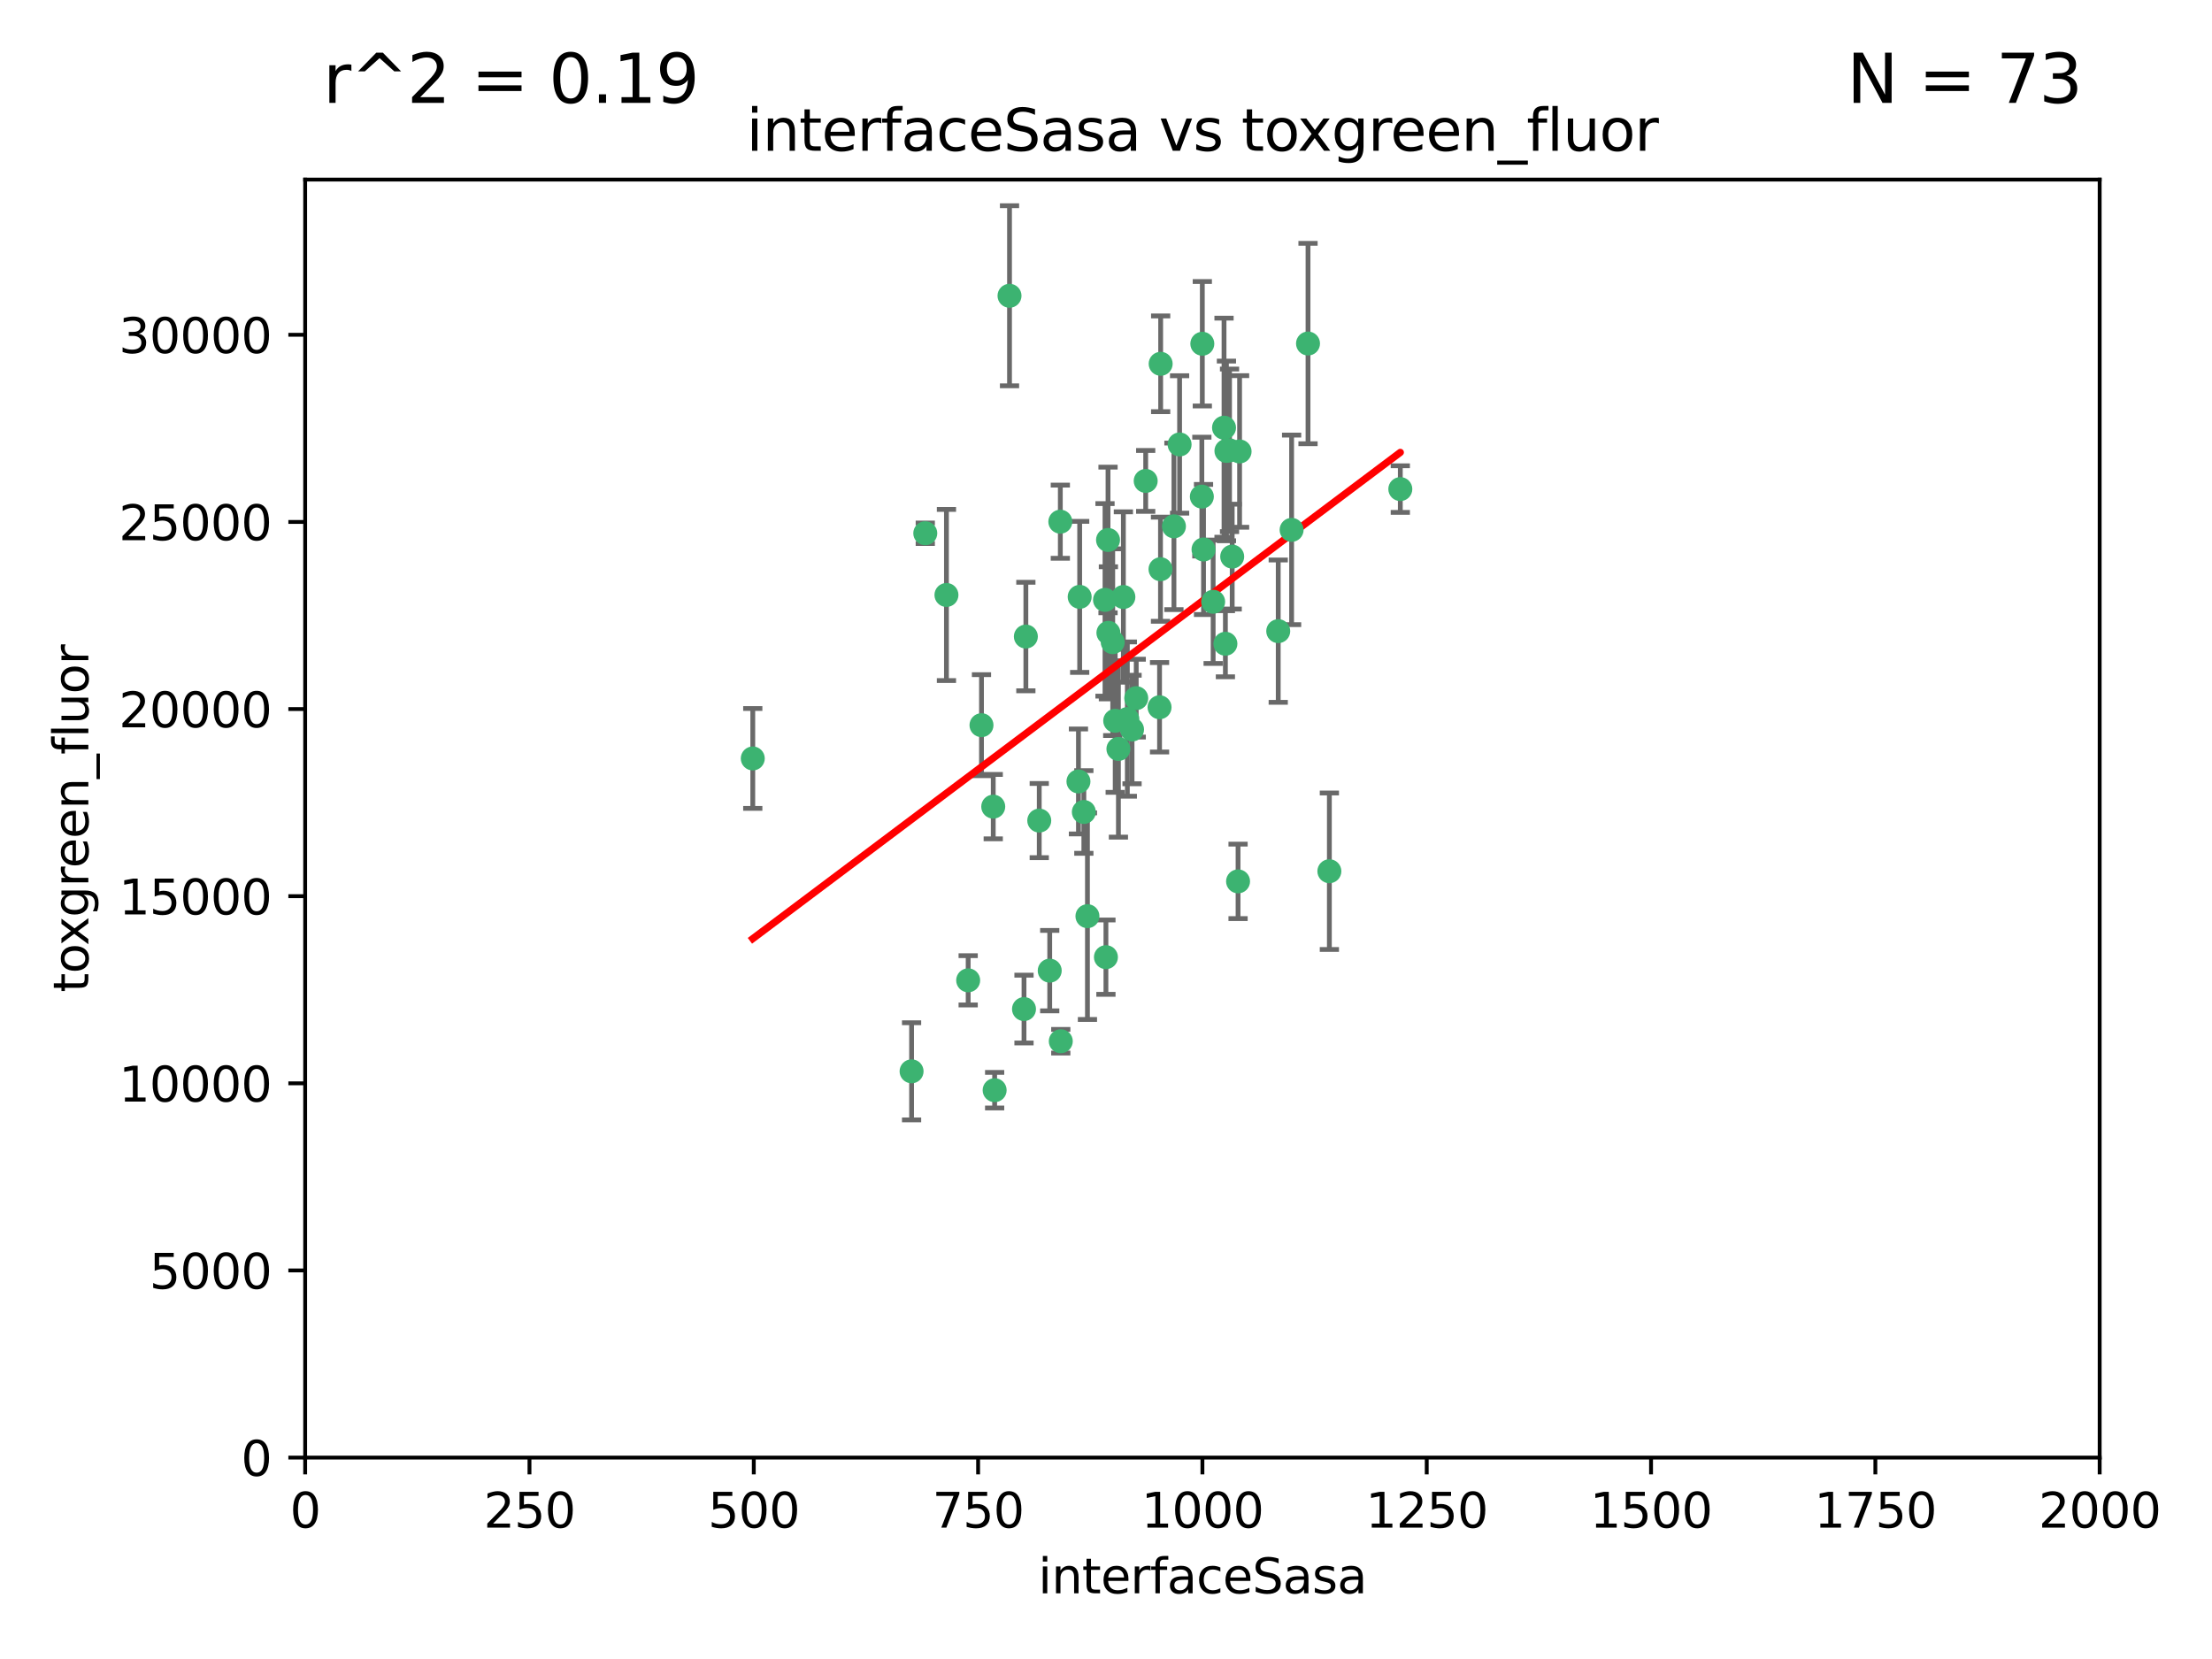 <?xml version="1.0" encoding="utf-8" standalone="no"?>
<!DOCTYPE svg PUBLIC "-//W3C//DTD SVG 1.1//EN"
  "http://www.w3.org/Graphics/SVG/1.1/DTD/svg11.dtd">
<svg xmlns:xlink="http://www.w3.org/1999/xlink" width="460.8pt" height="345.6pt" viewBox="0 0 460.8 345.6" xmlns="http://www.w3.org/2000/svg" version="1.1">
 <defs>
  <style type="text/css">*{stroke-linejoin: round; stroke-linecap: butt}</style>
 </defs>
 <g id="figure_1">
  <g id="patch_1">
   <path d="M 0 345.6 
L 460.8 345.6 
L 460.8 0 
L 0 0 
z
" style="fill: #ffffff"/>
  </g>
  <g id="axes_1">
   <g id="patch_2">
    <path d="M 63.571 303.64 
L 437.4 303.64 
L 437.4 37.411 
L 63.571 37.411 
z
" style="fill: #ffffff"/>
   </g>
   <g id="PathCollection_1">
    <defs>
     <path id="me89dee8043" d="M 0 1.118 
C 0.297 1.118 0.581 1 0.791 0.791 
C 1 0.581 1.118 0.297 1.118 0 
C 1.118 -0.297 1 -0.581 0.791 -0.791 
C 0.581 -1 0.297 -1.118 0 -1.118 
C -0.297 -1.118 -0.581 -1 -0.791 -0.791 
C -1 -0.581 -1.118 -0.297 -1.118 0 
C -1.118 0.297 -1 0.581 -0.791 0.791 
C -0.581 1 -0.297 1.118 0 1.118 
z
" style="stroke: #3cb371"/>
    </defs>
    <g clip-path="url(#pd0f23d8980)">
     <use xlink:href="#me89dee8043" x="272.484" y="71.562" style="fill: #3cb371; stroke: #3cb371"/>
     <use xlink:href="#me89dee8043" x="266.28" y="131.48" style="fill: #3cb371; stroke: #3cb371"/>
     <use xlink:href="#me89dee8043" x="250.716" y="114.467" style="fill: #3cb371; stroke: #3cb371"/>
     <use xlink:href="#me89dee8043" x="269.065" y="110.38" style="fill: #3cb371; stroke: #3cb371"/>
     <use xlink:href="#me89dee8043" x="254.987" y="89.097" style="fill: #3cb371; stroke: #3cb371"/>
     <use xlink:href="#me89dee8043" x="220.886" y="108.676" style="fill: #3cb371; stroke: #3cb371"/>
     <use xlink:href="#me89dee8043" x="241.787" y="75.786" style="fill: #3cb371; stroke: #3cb371"/>
     <use xlink:href="#me89dee8043" x="252.721" y="125.356" style="fill: #3cb371; stroke: #3cb371"/>
     <use xlink:href="#me89dee8043" x="258.229" y="94.046" style="fill: #3cb371; stroke: #3cb371"/>
     <use xlink:href="#me89dee8043" x="232.987" y="156.019" style="fill: #3cb371; stroke: #3cb371"/>
     <use xlink:href="#me89dee8043" x="241.557" y="147.335" style="fill: #3cb371; stroke: #3cb371"/>
     <use xlink:href="#me89dee8043" x="230.194" y="124.965" style="fill: #3cb371; stroke: #3cb371"/>
     <use xlink:href="#me89dee8043" x="255.489" y="93.933" style="fill: #3cb371; stroke: #3cb371"/>
     <use xlink:href="#me89dee8043" x="256.689" y="115.953" style="fill: #3cb371; stroke: #3cb371"/>
     <use xlink:href="#me89dee8043" x="244.553" y="109.646" style="fill: #3cb371; stroke: #3cb371"/>
     <use xlink:href="#me89dee8043" x="250.368" y="103.453" style="fill: #3cb371; stroke: #3cb371"/>
     <use xlink:href="#me89dee8043" x="232.318" y="150.153" style="fill: #3cb371; stroke: #3cb371"/>
     <use xlink:href="#me89dee8043" x="256.134" y="93.812" style="fill: #3cb371; stroke: #3cb371"/>
     <use xlink:href="#me89dee8043" x="234.02" y="124.367" style="fill: #3cb371; stroke: #3cb371"/>
     <use xlink:href="#me89dee8043" x="216.495" y="170.94" style="fill: #3cb371; stroke: #3cb371"/>
     <use xlink:href="#me89dee8043" x="238.669" y="100.184" style="fill: #3cb371; stroke: #3cb371"/>
     <use xlink:href="#me89dee8043" x="241.753" y="118.577" style="fill: #3cb371; stroke: #3cb371"/>
     <use xlink:href="#me89dee8043" x="245.731" y="92.588" style="fill: #3cb371; stroke: #3cb371"/>
     <use xlink:href="#me89dee8043" x="291.711" y="101.886" style="fill: #3cb371; stroke: #3cb371"/>
     <use xlink:href="#me89dee8043" x="224.916" y="124.337" style="fill: #3cb371; stroke: #3cb371"/>
     <use xlink:href="#me89dee8043" x="250.465" y="71.61" style="fill: #3cb371; stroke: #3cb371"/>
     <use xlink:href="#me89dee8043" x="204.462" y="151.067" style="fill: #3cb371; stroke: #3cb371"/>
     <use xlink:href="#me89dee8043" x="218.677" y="202.203" style="fill: #3cb371; stroke: #3cb371"/>
     <use xlink:href="#me89dee8043" x="201.688" y="204.22" style="fill: #3cb371; stroke: #3cb371"/>
     <use xlink:href="#me89dee8043" x="231.802" y="133.776" style="fill: #3cb371; stroke: #3cb371"/>
     <use xlink:href="#me89dee8043" x="192.753" y="111.087" style="fill: #3cb371; stroke: #3cb371"/>
     <use xlink:href="#me89dee8043" x="230.822" y="112.487" style="fill: #3cb371; stroke: #3cb371"/>
     <use xlink:href="#me89dee8043" x="210.301" y="61.614" style="fill: #3cb371; stroke: #3cb371"/>
     <use xlink:href="#me89dee8043" x="224.662" y="162.792" style="fill: #3cb371; stroke: #3cb371"/>
     <use xlink:href="#me89dee8043" x="236.699" y="145.439" style="fill: #3cb371; stroke: #3cb371"/>
     <use xlink:href="#me89dee8043" x="255.273" y="134.104" style="fill: #3cb371; stroke: #3cb371"/>
     <use xlink:href="#me89dee8043" x="230.901" y="131.829" style="fill: #3cb371; stroke: #3cb371"/>
     <use xlink:href="#me89dee8043" x="213.706" y="132.603" style="fill: #3cb371; stroke: #3cb371"/>
     <use xlink:href="#me89dee8043" x="206.91" y="168.036" style="fill: #3cb371; stroke: #3cb371"/>
     <use xlink:href="#me89dee8043" x="226.534" y="190.856" style="fill: #3cb371; stroke: #3cb371"/>
     <use xlink:href="#me89dee8043" x="220.981" y="216.908" style="fill: #3cb371; stroke: #3cb371"/>
     <use xlink:href="#me89dee8043" x="213.318" y="210.208" style="fill: #3cb371; stroke: #3cb371"/>
     <use xlink:href="#me89dee8043" x="235.826" y="151.97" style="fill: #3cb371; stroke: #3cb371"/>
     <use xlink:href="#me89dee8043" x="230.385" y="199.394" style="fill: #3cb371; stroke: #3cb371"/>
     <use xlink:href="#me89dee8043" x="276.932" y="181.494" style="fill: #3cb371; stroke: #3cb371"/>
     <use xlink:href="#me89dee8043" x="257.91" y="183.606" style="fill: #3cb371; stroke: #3cb371"/>
     <use xlink:href="#me89dee8043" x="189.899" y="223.176" style="fill: #3cb371; stroke: #3cb371"/>
     <use xlink:href="#me89dee8043" x="234.846" y="149.795" style="fill: #3cb371; stroke: #3cb371"/>
     <use xlink:href="#me89dee8043" x="197.163" y="123.943" style="fill: #3cb371; stroke: #3cb371"/>
     <use xlink:href="#me89dee8043" x="225.785" y="169.147" style="fill: #3cb371; stroke: #3cb371"/>
     <use xlink:href="#me89dee8043" x="207.202" y="227.107" style="fill: #3cb371; stroke: #3cb371"/>
     <use xlink:href="#me89dee8043" x="156.817" y="157.999" style="fill: #3cb371; stroke: #3cb371"/>
    </g>
   </g>
   <g id="matplotlib.axis_1">
    <g id="xtick_1">
     <g id="line2d_1">
      <defs>
       <path id="m5de0d71f1d" d="M 0 0 
L 0 3.5 
" style="stroke: #000000; stroke-width: 0.8"/>
      </defs>
      <g>
       <use xlink:href="#m5de0d71f1d" x="63.571" y="303.64" style="stroke: #000000; stroke-width: 0.8"/>
      </g>
     </g>
     <g id="text_1">
      <!-- 0 -->
      <g transform="translate(60.39 318.238)scale(0.1 -0.1)">
       <defs>
        <path id="DejaVuSans-30" d="M 2034 4250 
Q 1547 4250 1301 3770 
Q 1056 3291 1056 2328 
Q 1056 1369 1301 889 
Q 1547 409 2034 409 
Q 2525 409 2770 889 
Q 3016 1369 3016 2328 
Q 3016 3291 2770 3770 
Q 2525 4250 2034 4250 
z
M 2034 4750 
Q 2819 4750 3233 4129 
Q 3647 3509 3647 2328 
Q 3647 1150 3233 529 
Q 2819 -91 2034 -91 
Q 1250 -91 836 529 
Q 422 1150 422 2328 
Q 422 3509 836 4129 
Q 1250 4750 2034 4750 
z
" transform="scale(0.016)"/>
       </defs>
       <use xlink:href="#DejaVuSans-30"/>
      </g>
     </g>
    </g>
    <g id="xtick_2">
     <g id="line2d_2">
      <g>
       <use xlink:href="#m5de0d71f1d" x="110.3" y="303.64" style="stroke: #000000; stroke-width: 0.8"/>
      </g>
     </g>
     <g id="text_2">
      <!-- 250 -->
      <g transform="translate(100.756 318.238)scale(0.1 -0.1)">
       <defs>
        <path id="DejaVuSans-32" d="M 1228 531 
L 3431 531 
L 3431 0 
L 469 0 
L 469 531 
Q 828 903 1448 1529 
Q 2069 2156 2228 2338 
Q 2531 2678 2651 2914 
Q 2772 3150 2772 3378 
Q 2772 3750 2511 3984 
Q 2250 4219 1831 4219 
Q 1534 4219 1204 4116 
Q 875 4013 500 3803 
L 500 4441 
Q 881 4594 1212 4672 
Q 1544 4750 1819 4750 
Q 2544 4750 2975 4387 
Q 3406 4025 3406 3419 
Q 3406 3131 3298 2873 
Q 3191 2616 2906 2266 
Q 2828 2175 2409 1742 
Q 1991 1309 1228 531 
z
" transform="scale(0.016)"/>
        <path id="DejaVuSans-35" d="M 691 4666 
L 3169 4666 
L 3169 4134 
L 1269 4134 
L 1269 2991 
Q 1406 3038 1543 3061 
Q 1681 3084 1819 3084 
Q 2600 3084 3056 2656 
Q 3513 2228 3513 1497 
Q 3513 744 3044 326 
Q 2575 -91 1722 -91 
Q 1428 -91 1123 -41 
Q 819 9 494 109 
L 494 744 
Q 775 591 1075 516 
Q 1375 441 1709 441 
Q 2250 441 2565 725 
Q 2881 1009 2881 1497 
Q 2881 1984 2565 2268 
Q 2250 2553 1709 2553 
Q 1456 2553 1204 2497 
Q 953 2441 691 2322 
L 691 4666 
z
" transform="scale(0.016)"/>
       </defs>
       <use xlink:href="#DejaVuSans-32"/>
       <use xlink:href="#DejaVuSans-35" x="63.623"/>
       <use xlink:href="#DejaVuSans-30" x="127.246"/>
      </g>
     </g>
    </g>
    <g id="xtick_3">
     <g id="line2d_3">
      <g>
       <use xlink:href="#m5de0d71f1d" x="157.028" y="303.64" style="stroke: #000000; stroke-width: 0.8"/>
      </g>
     </g>
     <g id="text_3">
      <!-- 500 -->
      <g transform="translate(147.485 318.238)scale(0.1 -0.1)">
       <use xlink:href="#DejaVuSans-35"/>
       <use xlink:href="#DejaVuSans-30" x="63.623"/>
       <use xlink:href="#DejaVuSans-30" x="127.246"/>
      </g>
     </g>
    </g>
    <g id="xtick_4">
     <g id="line2d_4">
      <g>
       <use xlink:href="#m5de0d71f1d" x="203.757" y="303.64" style="stroke: #000000; stroke-width: 0.8"/>
      </g>
     </g>
     <g id="text_4">
      <!-- 750 -->
      <g transform="translate(194.213 318.238)scale(0.1 -0.1)">
       <defs>
        <path id="DejaVuSans-37" d="M 525 4666 
L 3525 4666 
L 3525 4397 
L 1831 0 
L 1172 0 
L 2766 4134 
L 525 4134 
L 525 4666 
z
" transform="scale(0.016)"/>
       </defs>
       <use xlink:href="#DejaVuSans-37"/>
       <use xlink:href="#DejaVuSans-35" x="63.623"/>
       <use xlink:href="#DejaVuSans-30" x="127.246"/>
      </g>
     </g>
    </g>
    <g id="xtick_5">
     <g id="line2d_5">
      <g>
       <use xlink:href="#m5de0d71f1d" x="250.486" y="303.64" style="stroke: #000000; stroke-width: 0.8"/>
      </g>
     </g>
     <g id="text_5">
      <!-- 1000 -->
      <g transform="translate(237.761 318.238)scale(0.1 -0.1)">
       <defs>
        <path id="DejaVuSans-31" d="M 794 531 
L 1825 531 
L 1825 4091 
L 703 3866 
L 703 4441 
L 1819 4666 
L 2450 4666 
L 2450 531 
L 3481 531 
L 3481 0 
L 794 0 
L 794 531 
z
" transform="scale(0.016)"/>
       </defs>
       <use xlink:href="#DejaVuSans-31"/>
       <use xlink:href="#DejaVuSans-30" x="63.623"/>
       <use xlink:href="#DejaVuSans-30" x="127.246"/>
       <use xlink:href="#DejaVuSans-30" x="190.869"/>
      </g>
     </g>
    </g>
    <g id="xtick_6">
     <g id="line2d_6">
      <g>
       <use xlink:href="#m5de0d71f1d" x="297.214" y="303.64" style="stroke: #000000; stroke-width: 0.8"/>
      </g>
     </g>
     <g id="text_6">
      <!-- 1250 -->
      <g transform="translate(284.489 318.238)scale(0.1 -0.1)">
       <use xlink:href="#DejaVuSans-31"/>
       <use xlink:href="#DejaVuSans-32" x="63.623"/>
       <use xlink:href="#DejaVuSans-35" x="127.246"/>
       <use xlink:href="#DejaVuSans-30" x="190.869"/>
      </g>
     </g>
    </g>
    <g id="xtick_7">
     <g id="line2d_7">
      <g>
       <use xlink:href="#m5de0d71f1d" x="343.943" y="303.64" style="stroke: #000000; stroke-width: 0.8"/>
      </g>
     </g>
     <g id="text_7">
      <!-- 1500 -->
      <g transform="translate(331.218 318.238)scale(0.1 -0.1)">
       <use xlink:href="#DejaVuSans-31"/>
       <use xlink:href="#DejaVuSans-35" x="63.623"/>
       <use xlink:href="#DejaVuSans-30" x="127.246"/>
       <use xlink:href="#DejaVuSans-30" x="190.869"/>
      </g>
     </g>
    </g>
    <g id="xtick_8">
     <g id="line2d_8">
      <g>
       <use xlink:href="#m5de0d71f1d" x="390.671" y="303.64" style="stroke: #000000; stroke-width: 0.8"/>
      </g>
     </g>
     <g id="text_8">
      <!-- 1750 -->
      <g transform="translate(377.946 318.238)scale(0.1 -0.1)">
       <use xlink:href="#DejaVuSans-31"/>
       <use xlink:href="#DejaVuSans-37" x="63.623"/>
       <use xlink:href="#DejaVuSans-35" x="127.246"/>
       <use xlink:href="#DejaVuSans-30" x="190.869"/>
      </g>
     </g>
    </g>
    <g id="xtick_9">
     <g id="line2d_9">
      <g>
       <use xlink:href="#m5de0d71f1d" x="437.4" y="303.64" style="stroke: #000000; stroke-width: 0.8"/>
      </g>
     </g>
     <g id="text_9">
      <!-- 2000 -->
      <g transform="translate(424.675 318.238)scale(0.1 -0.1)">
       <use xlink:href="#DejaVuSans-32"/>
       <use xlink:href="#DejaVuSans-30" x="63.623"/>
       <use xlink:href="#DejaVuSans-30" x="127.246"/>
       <use xlink:href="#DejaVuSans-30" x="190.869"/>
      </g>
     </g>
    </g>
    <g id="text_10">
     <!-- interfaceSasa -->
     <g transform="translate(216.279 331.917)scale(0.1 -0.1)">
      <defs>
       <path id="DejaVuSans-69" d="M 603 3500 
L 1178 3500 
L 1178 0 
L 603 0 
L 603 3500 
z
M 603 4863 
L 1178 4863 
L 1178 4134 
L 603 4134 
L 603 4863 
z
" transform="scale(0.016)"/>
       <path id="DejaVuSans-6e" d="M 3513 2113 
L 3513 0 
L 2938 0 
L 2938 2094 
Q 2938 2591 2744 2837 
Q 2550 3084 2163 3084 
Q 1697 3084 1428 2787 
Q 1159 2491 1159 1978 
L 1159 0 
L 581 0 
L 581 3500 
L 1159 3500 
L 1159 2956 
Q 1366 3272 1645 3428 
Q 1925 3584 2291 3584 
Q 2894 3584 3203 3211 
Q 3513 2838 3513 2113 
z
" transform="scale(0.016)"/>
       <path id="DejaVuSans-74" d="M 1172 4494 
L 1172 3500 
L 2356 3500 
L 2356 3053 
L 1172 3053 
L 1172 1153 
Q 1172 725 1289 603 
Q 1406 481 1766 481 
L 2356 481 
L 2356 0 
L 1766 0 
Q 1100 0 847 248 
Q 594 497 594 1153 
L 594 3053 
L 172 3053 
L 172 3500 
L 594 3500 
L 594 4494 
L 1172 4494 
z
" transform="scale(0.016)"/>
       <path id="DejaVuSans-65" d="M 3597 1894 
L 3597 1613 
L 953 1613 
Q 991 1019 1311 708 
Q 1631 397 2203 397 
Q 2534 397 2845 478 
Q 3156 559 3463 722 
L 3463 178 
Q 3153 47 2828 -22 
Q 2503 -91 2169 -91 
Q 1331 -91 842 396 
Q 353 884 353 1716 
Q 353 2575 817 3079 
Q 1281 3584 2069 3584 
Q 2775 3584 3186 3129 
Q 3597 2675 3597 1894 
z
M 3022 2063 
Q 3016 2534 2758 2815 
Q 2500 3097 2075 3097 
Q 1594 3097 1305 2825 
Q 1016 2553 972 2059 
L 3022 2063 
z
" transform="scale(0.016)"/>
       <path id="DejaVuSans-72" d="M 2631 2963 
Q 2534 3019 2420 3045 
Q 2306 3072 2169 3072 
Q 1681 3072 1420 2755 
Q 1159 2438 1159 1844 
L 1159 0 
L 581 0 
L 581 3500 
L 1159 3500 
L 1159 2956 
Q 1341 3275 1631 3429 
Q 1922 3584 2338 3584 
Q 2397 3584 2469 3576 
Q 2541 3569 2628 3553 
L 2631 2963 
z
" transform="scale(0.016)"/>
       <path id="DejaVuSans-66" d="M 2375 4863 
L 2375 4384 
L 1825 4384 
Q 1516 4384 1395 4259 
Q 1275 4134 1275 3809 
L 1275 3500 
L 2222 3500 
L 2222 3053 
L 1275 3053 
L 1275 0 
L 697 0 
L 697 3053 
L 147 3053 
L 147 3500 
L 697 3500 
L 697 3744 
Q 697 4328 969 4595 
Q 1241 4863 1831 4863 
L 2375 4863 
z
" transform="scale(0.016)"/>
       <path id="DejaVuSans-61" d="M 2194 1759 
Q 1497 1759 1228 1600 
Q 959 1441 959 1056 
Q 959 750 1161 570 
Q 1363 391 1709 391 
Q 2188 391 2477 730 
Q 2766 1069 2766 1631 
L 2766 1759 
L 2194 1759 
z
M 3341 1997 
L 3341 0 
L 2766 0 
L 2766 531 
Q 2569 213 2275 61 
Q 1981 -91 1556 -91 
Q 1019 -91 701 211 
Q 384 513 384 1019 
Q 384 1609 779 1909 
Q 1175 2209 1959 2209 
L 2766 2209 
L 2766 2266 
Q 2766 2663 2505 2880 
Q 2244 3097 1772 3097 
Q 1472 3097 1187 3025 
Q 903 2953 641 2809 
L 641 3341 
Q 956 3463 1253 3523 
Q 1550 3584 1831 3584 
Q 2591 3584 2966 3190 
Q 3341 2797 3341 1997 
z
" transform="scale(0.016)"/>
       <path id="DejaVuSans-63" d="M 3122 3366 
L 3122 2828 
Q 2878 2963 2633 3030 
Q 2388 3097 2138 3097 
Q 1578 3097 1268 2742 
Q 959 2388 959 1747 
Q 959 1106 1268 751 
Q 1578 397 2138 397 
Q 2388 397 2633 464 
Q 2878 531 3122 666 
L 3122 134 
Q 2881 22 2623 -34 
Q 2366 -91 2075 -91 
Q 1284 -91 818 406 
Q 353 903 353 1747 
Q 353 2603 823 3093 
Q 1294 3584 2113 3584 
Q 2378 3584 2631 3529 
Q 2884 3475 3122 3366 
z
" transform="scale(0.016)"/>
       <path id="DejaVuSans-53" d="M 3425 4513 
L 3425 3897 
Q 3066 4069 2747 4153 
Q 2428 4238 2131 4238 
Q 1616 4238 1336 4038 
Q 1056 3838 1056 3469 
Q 1056 3159 1242 3001 
Q 1428 2844 1947 2747 
L 2328 2669 
Q 3034 2534 3370 2195 
Q 3706 1856 3706 1288 
Q 3706 609 3251 259 
Q 2797 -91 1919 -91 
Q 1588 -91 1214 -16 
Q 841 59 441 206 
L 441 856 
Q 825 641 1194 531 
Q 1563 422 1919 422 
Q 2459 422 2753 634 
Q 3047 847 3047 1241 
Q 3047 1584 2836 1778 
Q 2625 1972 2144 2069 
L 1759 2144 
Q 1053 2284 737 2584 
Q 422 2884 422 3419 
Q 422 4038 858 4394 
Q 1294 4750 2059 4750 
Q 2388 4750 2728 4690 
Q 3069 4631 3425 4513 
z
" transform="scale(0.016)"/>
       <path id="DejaVuSans-73" d="M 2834 3397 
L 2834 2853 
Q 2591 2978 2328 3040 
Q 2066 3103 1784 3103 
Q 1356 3103 1142 2972 
Q 928 2841 928 2578 
Q 928 2378 1081 2264 
Q 1234 2150 1697 2047 
L 1894 2003 
Q 2506 1872 2764 1633 
Q 3022 1394 3022 966 
Q 3022 478 2636 193 
Q 2250 -91 1575 -91 
Q 1294 -91 989 -36 
Q 684 19 347 128 
L 347 722 
Q 666 556 975 473 
Q 1284 391 1588 391 
Q 1994 391 2212 530 
Q 2431 669 2431 922 
Q 2431 1156 2273 1281 
Q 2116 1406 1581 1522 
L 1381 1569 
Q 847 1681 609 1914 
Q 372 2147 372 2553 
Q 372 3047 722 3315 
Q 1072 3584 1716 3584 
Q 2034 3584 2315 3537 
Q 2597 3491 2834 3397 
z
" transform="scale(0.016)"/>
      </defs>
      <use xlink:href="#DejaVuSans-69"/>
      <use xlink:href="#DejaVuSans-6e" x="27.783"/>
      <use xlink:href="#DejaVuSans-74" x="91.162"/>
      <use xlink:href="#DejaVuSans-65" x="130.371"/>
      <use xlink:href="#DejaVuSans-72" x="191.895"/>
      <use xlink:href="#DejaVuSans-66" x="233.008"/>
      <use xlink:href="#DejaVuSans-61" x="268.213"/>
      <use xlink:href="#DejaVuSans-63" x="329.492"/>
      <use xlink:href="#DejaVuSans-65" x="384.473"/>
      <use xlink:href="#DejaVuSans-53" x="445.996"/>
      <use xlink:href="#DejaVuSans-61" x="509.473"/>
      <use xlink:href="#DejaVuSans-73" x="570.752"/>
      <use xlink:href="#DejaVuSans-61" x="622.852"/>
     </g>
    </g>
   </g>
   <g id="matplotlib.axis_2">
    <g id="ytick_1">
     <g id="line2d_10">
      <defs>
       <path id="mf20cbc9194" d="M 0 0 
L -3.5 0 
" style="stroke: #000000; stroke-width: 0.8"/>
      </defs>
      <g>
       <use xlink:href="#mf20cbc9194" x="63.571" y="303.64" style="stroke: #000000; stroke-width: 0.8"/>
      </g>
     </g>
     <g id="text_11">
      <!-- 0 -->
      <g transform="translate(50.209 307.439)scale(0.1 -0.1)">
       <use xlink:href="#DejaVuSans-30"/>
      </g>
     </g>
    </g>
    <g id="ytick_2">
     <g id="line2d_11">
      <g>
       <use xlink:href="#mf20cbc9194" x="63.571" y="264.657" style="stroke: #000000; stroke-width: 0.8"/>
      </g>
     </g>
     <g id="text_12">
      <!-- 5000 -->
      <g transform="translate(31.121 268.457)scale(0.1 -0.1)">
       <use xlink:href="#DejaVuSans-35"/>
       <use xlink:href="#DejaVuSans-30" x="63.623"/>
       <use xlink:href="#DejaVuSans-30" x="127.246"/>
       <use xlink:href="#DejaVuSans-30" x="190.869"/>
      </g>
     </g>
    </g>
    <g id="ytick_3">
     <g id="line2d_12">
      <g>
       <use xlink:href="#mf20cbc9194" x="63.571" y="225.675" style="stroke: #000000; stroke-width: 0.8"/>
      </g>
     </g>
     <g id="text_13">
      <!-- 10000 -->
      <g transform="translate(24.759 229.474)scale(0.1 -0.1)">
       <use xlink:href="#DejaVuSans-31"/>
       <use xlink:href="#DejaVuSans-30" x="63.623"/>
       <use xlink:href="#DejaVuSans-30" x="127.246"/>
       <use xlink:href="#DejaVuSans-30" x="190.869"/>
       <use xlink:href="#DejaVuSans-30" x="254.492"/>
      </g>
     </g>
    </g>
    <g id="ytick_4">
     <g id="line2d_13">
      <g>
       <use xlink:href="#mf20cbc9194" x="63.571" y="186.692" style="stroke: #000000; stroke-width: 0.8"/>
      </g>
     </g>
     <g id="text_14">
      <!-- 15000 -->
      <g transform="translate(24.759 190.492)scale(0.1 -0.1)">
       <use xlink:href="#DejaVuSans-31"/>
       <use xlink:href="#DejaVuSans-35" x="63.623"/>
       <use xlink:href="#DejaVuSans-30" x="127.246"/>
       <use xlink:href="#DejaVuSans-30" x="190.869"/>
       <use xlink:href="#DejaVuSans-30" x="254.492"/>
      </g>
     </g>
    </g>
    <g id="ytick_5">
     <g id="line2d_14">
      <g>
       <use xlink:href="#mf20cbc9194" x="63.571" y="147.71" style="stroke: #000000; stroke-width: 0.8"/>
      </g>
     </g>
     <g id="text_15">
      <!-- 20000 -->
      <g transform="translate(24.759 151.509)scale(0.1 -0.1)">
       <use xlink:href="#DejaVuSans-32"/>
       <use xlink:href="#DejaVuSans-30" x="63.623"/>
       <use xlink:href="#DejaVuSans-30" x="127.246"/>
       <use xlink:href="#DejaVuSans-30" x="190.869"/>
       <use xlink:href="#DejaVuSans-30" x="254.492"/>
      </g>
     </g>
    </g>
    <g id="ytick_6">
     <g id="line2d_15">
      <g>
       <use xlink:href="#mf20cbc9194" x="63.571" y="108.727" style="stroke: #000000; stroke-width: 0.8"/>
      </g>
     </g>
     <g id="text_16">
      <!-- 25000 -->
      <g transform="translate(24.759 112.527)scale(0.1 -0.1)">
       <use xlink:href="#DejaVuSans-32"/>
       <use xlink:href="#DejaVuSans-35" x="63.623"/>
       <use xlink:href="#DejaVuSans-30" x="127.246"/>
       <use xlink:href="#DejaVuSans-30" x="190.869"/>
       <use xlink:href="#DejaVuSans-30" x="254.492"/>
      </g>
     </g>
    </g>
    <g id="ytick_7">
     <g id="line2d_16">
      <g>
       <use xlink:href="#mf20cbc9194" x="63.571" y="69.745" style="stroke: #000000; stroke-width: 0.8"/>
      </g>
     </g>
     <g id="text_17">
      <!-- 30000 -->
      <g transform="translate(24.759 73.544)scale(0.1 -0.1)">
       <defs>
        <path id="DejaVuSans-33" d="M 2597 2516 
Q 3050 2419 3304 2112 
Q 3559 1806 3559 1356 
Q 3559 666 3084 287 
Q 2609 -91 1734 -91 
Q 1441 -91 1130 -33 
Q 819 25 488 141 
L 488 750 
Q 750 597 1062 519 
Q 1375 441 1716 441 
Q 2309 441 2620 675 
Q 2931 909 2931 1356 
Q 2931 1769 2642 2001 
Q 2353 2234 1838 2234 
L 1294 2234 
L 1294 2753 
L 1863 2753 
Q 2328 2753 2575 2939 
Q 2822 3125 2822 3475 
Q 2822 3834 2567 4026 
Q 2313 4219 1838 4219 
Q 1578 4219 1281 4162 
Q 984 4106 628 3988 
L 628 4550 
Q 988 4650 1302 4700 
Q 1616 4750 1894 4750 
Q 2613 4750 3031 4423 
Q 3450 4097 3450 3541 
Q 3450 3153 3228 2886 
Q 3006 2619 2597 2516 
z
" transform="scale(0.016)"/>
       </defs>
       <use xlink:href="#DejaVuSans-33"/>
       <use xlink:href="#DejaVuSans-30" x="63.623"/>
       <use xlink:href="#DejaVuSans-30" x="127.246"/>
       <use xlink:href="#DejaVuSans-30" x="190.869"/>
       <use xlink:href="#DejaVuSans-30" x="254.492"/>
      </g>
     </g>
    </g>
    <g id="text_18">
     <!-- toxgreen_fluor -->
     <g transform="translate(18.401 206.72)rotate(-90)scale(0.1 -0.1)">
      <defs>
       <path id="DejaVuSans-6f" d="M 1959 3097 
Q 1497 3097 1228 2736 
Q 959 2375 959 1747 
Q 959 1119 1226 758 
Q 1494 397 1959 397 
Q 2419 397 2687 759 
Q 2956 1122 2956 1747 
Q 2956 2369 2687 2733 
Q 2419 3097 1959 3097 
z
M 1959 3584 
Q 2709 3584 3137 3096 
Q 3566 2609 3566 1747 
Q 3566 888 3137 398 
Q 2709 -91 1959 -91 
Q 1206 -91 779 398 
Q 353 888 353 1747 
Q 353 2609 779 3096 
Q 1206 3584 1959 3584 
z
" transform="scale(0.016)"/>
       <path id="DejaVuSans-78" d="M 3513 3500 
L 2247 1797 
L 3578 0 
L 2900 0 
L 1881 1375 
L 863 0 
L 184 0 
L 1544 1831 
L 300 3500 
L 978 3500 
L 1906 2253 
L 2834 3500 
L 3513 3500 
z
" transform="scale(0.016)"/>
       <path id="DejaVuSans-67" d="M 2906 1791 
Q 2906 2416 2648 2759 
Q 2391 3103 1925 3103 
Q 1463 3103 1205 2759 
Q 947 2416 947 1791 
Q 947 1169 1205 825 
Q 1463 481 1925 481 
Q 2391 481 2648 825 
Q 2906 1169 2906 1791 
z
M 3481 434 
Q 3481 -459 3084 -895 
Q 2688 -1331 1869 -1331 
Q 1566 -1331 1297 -1286 
Q 1028 -1241 775 -1147 
L 775 -588 
Q 1028 -725 1275 -790 
Q 1522 -856 1778 -856 
Q 2344 -856 2625 -561 
Q 2906 -266 2906 331 
L 2906 616 
Q 2728 306 2450 153 
Q 2172 0 1784 0 
Q 1141 0 747 490 
Q 353 981 353 1791 
Q 353 2603 747 3093 
Q 1141 3584 1784 3584 
Q 2172 3584 2450 3431 
Q 2728 3278 2906 2969 
L 2906 3500 
L 3481 3500 
L 3481 434 
z
" transform="scale(0.016)"/>
       <path id="DejaVuSans-5f" d="M 3263 -1063 
L 3263 -1509 
L -63 -1509 
L -63 -1063 
L 3263 -1063 
z
" transform="scale(0.016)"/>
       <path id="DejaVuSans-6c" d="M 603 4863 
L 1178 4863 
L 1178 0 
L 603 0 
L 603 4863 
z
" transform="scale(0.016)"/>
       <path id="DejaVuSans-75" d="M 544 1381 
L 544 3500 
L 1119 3500 
L 1119 1403 
Q 1119 906 1312 657 
Q 1506 409 1894 409 
Q 2359 409 2629 706 
Q 2900 1003 2900 1516 
L 2900 3500 
L 3475 3500 
L 3475 0 
L 2900 0 
L 2900 538 
Q 2691 219 2414 64 
Q 2138 -91 1772 -91 
Q 1169 -91 856 284 
Q 544 659 544 1381 
z
M 1991 3584 
L 1991 3584 
z
" transform="scale(0.016)"/>
      </defs>
      <use xlink:href="#DejaVuSans-74"/>
      <use xlink:href="#DejaVuSans-6f" x="39.209"/>
      <use xlink:href="#DejaVuSans-78" x="97.266"/>
      <use xlink:href="#DejaVuSans-67" x="156.445"/>
      <use xlink:href="#DejaVuSans-72" x="219.922"/>
      <use xlink:href="#DejaVuSans-65" x="258.785"/>
      <use xlink:href="#DejaVuSans-65" x="320.309"/>
      <use xlink:href="#DejaVuSans-6e" x="381.832"/>
      <use xlink:href="#DejaVuSans-5f" x="445.211"/>
      <use xlink:href="#DejaVuSans-66" x="495.211"/>
      <use xlink:href="#DejaVuSans-6c" x="530.416"/>
      <use xlink:href="#DejaVuSans-75" x="558.199"/>
      <use xlink:href="#DejaVuSans-6f" x="621.578"/>
      <use xlink:href="#DejaVuSans-72" x="682.76"/>
     </g>
    </g>
   </g>
   <g id="LineCollection_1">
    <path d="M 272.484 92.434 
L 272.484 50.691 
" clip-path="url(#pd0f23d8980)" style="fill: none; stroke: #696969"/>
    <path d="M 266.28 146.307 
L 266.28 116.654 
" clip-path="url(#pd0f23d8980)" style="fill: none; stroke: #696969"/>
    <path d="M 250.716 128.017 
L 250.716 100.917 
" clip-path="url(#pd0f23d8980)" style="fill: none; stroke: #696969"/>
    <path d="M 269.065 130.124 
L 269.065 90.636 
" clip-path="url(#pd0f23d8980)" style="fill: none; stroke: #696969"/>
    <path d="M 254.987 111.917 
L 254.987 66.277 
" clip-path="url(#pd0f23d8980)" style="fill: none; stroke: #696969"/>
    <path d="M 220.886 116.296 
L 220.886 101.057 
" clip-path="url(#pd0f23d8980)" style="fill: none; stroke: #696969"/>
    <path d="M 241.787 85.756 
L 241.787 65.815 
" clip-path="url(#pd0f23d8980)" style="fill: none; stroke: #696969"/>
    <path d="M 252.721 138.211 
L 252.721 112.501 
" clip-path="url(#pd0f23d8980)" style="fill: none; stroke: #696969"/>
    <path d="M 258.229 109.836 
L 258.229 78.257 
" clip-path="url(#pd0f23d8980)" style="fill: none; stroke: #696969"/>
    <path d="M 232.987 174.39 
L 232.987 137.647 
" clip-path="url(#pd0f23d8980)" style="fill: none; stroke: #696969"/>
    <path d="M 241.557 156.65 
L 241.557 138.02 
" clip-path="url(#pd0f23d8980)" style="fill: none; stroke: #696969"/>
    <path d="M 230.194 145.018 
L 230.194 104.912 
" clip-path="url(#pd0f23d8980)" style="fill: none; stroke: #696969"/>
    <path d="M 255.489 112.649 
L 255.489 75.218 
" clip-path="url(#pd0f23d8980)" style="fill: none; stroke: #696969"/>
    <path d="M 256.689 126.872 
L 256.689 105.035 
" clip-path="url(#pd0f23d8980)" style="fill: none; stroke: #696969"/>
    <path d="M 244.553 126.988 
L 244.553 92.305 
" clip-path="url(#pd0f23d8980)" style="fill: none; stroke: #696969"/>
    <path d="M 250.368 115.826 
L 250.368 91.08 
" clip-path="url(#pd0f23d8980)" style="fill: none; stroke: #696969"/>
    <path d="M 232.318 165.057 
L 232.318 135.25 
" clip-path="url(#pd0f23d8980)" style="fill: none; stroke: #696969"/>
    <path d="M 256.134 110.745 
L 256.134 76.878 
" clip-path="url(#pd0f23d8980)" style="fill: none; stroke: #696969"/>
    <path d="M 234.02 142.114 
L 234.02 106.621 
" clip-path="url(#pd0f23d8980)" style="fill: none; stroke: #696969"/>
    <path d="M 216.495 178.667 
L 216.495 163.212 
" clip-path="url(#pd0f23d8980)" style="fill: none; stroke: #696969"/>
    <path d="M 238.669 106.525 
L 238.669 93.844 
" clip-path="url(#pd0f23d8980)" style="fill: none; stroke: #696969"/>
    <path d="M 241.753 129.424 
L 241.753 107.731 
" clip-path="url(#pd0f23d8980)" style="fill: none; stroke: #696969"/>
    <path d="M 245.731 106.902 
L 245.731 78.274 
" clip-path="url(#pd0f23d8980)" style="fill: none; stroke: #696969"/>
    <path d="M 291.711 106.741 
L 291.711 97.032 
" clip-path="url(#pd0f23d8980)" style="fill: none; stroke: #696969"/>
    <path d="M 224.916 140.07 
L 224.916 108.604 
" clip-path="url(#pd0f23d8980)" style="fill: none; stroke: #696969"/>
    <path d="M 250.465 84.576 
L 250.465 58.645 
" clip-path="url(#pd0f23d8980)" style="fill: none; stroke: #696969"/>
    <path d="M 204.462 161.588 
L 204.462 140.547 
" clip-path="url(#pd0f23d8980)" style="fill: none; stroke: #696969"/>
    <path d="M 218.677 210.579 
L 218.677 193.826 
" clip-path="url(#pd0f23d8980)" style="fill: none; stroke: #696969"/>
    <path d="M 201.688 209.352 
L 201.688 199.087 
" clip-path="url(#pd0f23d8980)" style="fill: none; stroke: #696969"/>
    <path d="M 231.802 153.222 
L 231.802 114.33 
" clip-path="url(#pd0f23d8980)" style="fill: none; stroke: #696969"/>
    <path d="M 192.753 113.226 
L 192.753 108.949 
" clip-path="url(#pd0f23d8980)" style="fill: none; stroke: #696969"/>
    <path d="M 230.822 127.655 
L 230.822 97.319 
" clip-path="url(#pd0f23d8980)" style="fill: none; stroke: #696969"/>
    <path d="M 210.301 80.373 
L 210.301 42.855 
" clip-path="url(#pd0f23d8980)" style="fill: none; stroke: #696969"/>
    <path d="M 224.662 173.718 
L 224.662 151.865 
" clip-path="url(#pd0f23d8980)" style="fill: none; stroke: #696969"/>
    <path d="M 236.699 153.546 
L 236.699 137.331 
" clip-path="url(#pd0f23d8980)" style="fill: none; stroke: #696969"/>
    <path d="M 255.273 140.983 
L 255.273 127.226 
" clip-path="url(#pd0f23d8980)" style="fill: none; stroke: #696969"/>
    <path d="M 230.901 145.591 
L 230.901 118.067 
" clip-path="url(#pd0f23d8980)" style="fill: none; stroke: #696969"/>
    <path d="M 213.706 143.904 
L 213.706 121.303 
" clip-path="url(#pd0f23d8980)" style="fill: none; stroke: #696969"/>
    <path d="M 206.91 174.742 
L 206.91 161.329 
" clip-path="url(#pd0f23d8980)" style="fill: none; stroke: #696969"/>
    <path d="M 226.534 212.373 
L 226.534 169.339 
" clip-path="url(#pd0f23d8980)" style="fill: none; stroke: #696969"/>
    <path d="M 220.981 219.374 
L 220.981 214.442 
" clip-path="url(#pd0f23d8980)" style="fill: none; stroke: #696969"/>
    <path d="M 213.318 217.272 
L 213.318 203.144 
" clip-path="url(#pd0f23d8980)" style="fill: none; stroke: #696969"/>
    <path d="M 235.826 163.271 
L 235.826 140.669 
" clip-path="url(#pd0f23d8980)" style="fill: none; stroke: #696969"/>
    <path d="M 230.385 207.137 
L 230.385 191.65 
" clip-path="url(#pd0f23d8980)" style="fill: none; stroke: #696969"/>
    <path d="M 276.932 197.796 
L 276.932 165.192 
" clip-path="url(#pd0f23d8980)" style="fill: none; stroke: #696969"/>
    <path d="M 257.91 191.362 
L 257.91 175.85 
" clip-path="url(#pd0f23d8980)" style="fill: none; stroke: #696969"/>
    <path d="M 189.899 233.292 
L 189.899 213.059 
" clip-path="url(#pd0f23d8980)" style="fill: none; stroke: #696969"/>
    <path d="M 234.846 165.867 
L 234.846 133.723 
" clip-path="url(#pd0f23d8980)" style="fill: none; stroke: #696969"/>
    <path d="M 197.163 141.769 
L 197.163 106.117 
" clip-path="url(#pd0f23d8980)" style="fill: none; stroke: #696969"/>
    <path d="M 225.785 177.757 
L 225.785 160.538 
" clip-path="url(#pd0f23d8980)" style="fill: none; stroke: #696969"/>
    <path d="M 207.202 230.811 
L 207.202 223.403 
" clip-path="url(#pd0f23d8980)" style="fill: none; stroke: #696969"/>
    <path d="M 156.817 168.403 
L 156.817 147.594 
" clip-path="url(#pd0f23d8980)" style="fill: none; stroke: #696969"/>
   </g>
   <g id="line2d_17">
    <defs>
     <path id="m4c47128423" d="M 2 0 
L -2 -0 
" style="stroke: #696969"/>
    </defs>
    <g clip-path="url(#pd0f23d8980)">
     <use xlink:href="#m4c47128423" x="272.484" y="92.434" style="fill: #696969; stroke: #696969"/>
     <use xlink:href="#m4c47128423" x="266.28" y="146.307" style="fill: #696969; stroke: #696969"/>
     <use xlink:href="#m4c47128423" x="250.716" y="128.017" style="fill: #696969; stroke: #696969"/>
     <use xlink:href="#m4c47128423" x="269.065" y="130.124" style="fill: #696969; stroke: #696969"/>
     <use xlink:href="#m4c47128423" x="254.987" y="111.917" style="fill: #696969; stroke: #696969"/>
     <use xlink:href="#m4c47128423" x="220.886" y="116.296" style="fill: #696969; stroke: #696969"/>
     <use xlink:href="#m4c47128423" x="241.787" y="85.756" style="fill: #696969; stroke: #696969"/>
     <use xlink:href="#m4c47128423" x="252.721" y="138.211" style="fill: #696969; stroke: #696969"/>
     <use xlink:href="#m4c47128423" x="258.229" y="109.836" style="fill: #696969; stroke: #696969"/>
     <use xlink:href="#m4c47128423" x="232.987" y="174.39" style="fill: #696969; stroke: #696969"/>
     <use xlink:href="#m4c47128423" x="241.557" y="156.65" style="fill: #696969; stroke: #696969"/>
     <use xlink:href="#m4c47128423" x="230.194" y="145.018" style="fill: #696969; stroke: #696969"/>
     <use xlink:href="#m4c47128423" x="255.489" y="112.649" style="fill: #696969; stroke: #696969"/>
     <use xlink:href="#m4c47128423" x="256.689" y="126.872" style="fill: #696969; stroke: #696969"/>
     <use xlink:href="#m4c47128423" x="244.553" y="126.988" style="fill: #696969; stroke: #696969"/>
     <use xlink:href="#m4c47128423" x="250.368" y="115.826" style="fill: #696969; stroke: #696969"/>
     <use xlink:href="#m4c47128423" x="232.318" y="165.057" style="fill: #696969; stroke: #696969"/>
     <use xlink:href="#m4c47128423" x="256.134" y="110.745" style="fill: #696969; stroke: #696969"/>
     <use xlink:href="#m4c47128423" x="234.02" y="142.114" style="fill: #696969; stroke: #696969"/>
     <use xlink:href="#m4c47128423" x="216.495" y="178.667" style="fill: #696969; stroke: #696969"/>
     <use xlink:href="#m4c47128423" x="238.669" y="106.525" style="fill: #696969; stroke: #696969"/>
     <use xlink:href="#m4c47128423" x="241.753" y="129.424" style="fill: #696969; stroke: #696969"/>
     <use xlink:href="#m4c47128423" x="245.731" y="106.902" style="fill: #696969; stroke: #696969"/>
     <use xlink:href="#m4c47128423" x="291.711" y="106.741" style="fill: #696969; stroke: #696969"/>
     <use xlink:href="#m4c47128423" x="224.916" y="140.07" style="fill: #696969; stroke: #696969"/>
     <use xlink:href="#m4c47128423" x="250.465" y="84.576" style="fill: #696969; stroke: #696969"/>
     <use xlink:href="#m4c47128423" x="204.462" y="161.588" style="fill: #696969; stroke: #696969"/>
     <use xlink:href="#m4c47128423" x="218.677" y="210.579" style="fill: #696969; stroke: #696969"/>
     <use xlink:href="#m4c47128423" x="201.688" y="209.352" style="fill: #696969; stroke: #696969"/>
     <use xlink:href="#m4c47128423" x="231.802" y="153.222" style="fill: #696969; stroke: #696969"/>
     <use xlink:href="#m4c47128423" x="192.753" y="113.226" style="fill: #696969; stroke: #696969"/>
     <use xlink:href="#m4c47128423" x="230.822" y="127.655" style="fill: #696969; stroke: #696969"/>
     <use xlink:href="#m4c47128423" x="210.301" y="80.373" style="fill: #696969; stroke: #696969"/>
     <use xlink:href="#m4c47128423" x="224.662" y="173.718" style="fill: #696969; stroke: #696969"/>
     <use xlink:href="#m4c47128423" x="236.699" y="153.546" style="fill: #696969; stroke: #696969"/>
     <use xlink:href="#m4c47128423" x="255.273" y="140.983" style="fill: #696969; stroke: #696969"/>
     <use xlink:href="#m4c47128423" x="230.901" y="145.591" style="fill: #696969; stroke: #696969"/>
     <use xlink:href="#m4c47128423" x="213.706" y="143.904" style="fill: #696969; stroke: #696969"/>
     <use xlink:href="#m4c47128423" x="206.91" y="174.742" style="fill: #696969; stroke: #696969"/>
     <use xlink:href="#m4c47128423" x="226.534" y="212.373" style="fill: #696969; stroke: #696969"/>
     <use xlink:href="#m4c47128423" x="220.981" y="219.374" style="fill: #696969; stroke: #696969"/>
     <use xlink:href="#m4c47128423" x="213.318" y="217.272" style="fill: #696969; stroke: #696969"/>
     <use xlink:href="#m4c47128423" x="235.826" y="163.271" style="fill: #696969; stroke: #696969"/>
     <use xlink:href="#m4c47128423" x="230.385" y="207.137" style="fill: #696969; stroke: #696969"/>
     <use xlink:href="#m4c47128423" x="276.932" y="197.796" style="fill: #696969; stroke: #696969"/>
     <use xlink:href="#m4c47128423" x="257.91" y="191.362" style="fill: #696969; stroke: #696969"/>
     <use xlink:href="#m4c47128423" x="189.899" y="233.292" style="fill: #696969; stroke: #696969"/>
     <use xlink:href="#m4c47128423" x="234.846" y="165.867" style="fill: #696969; stroke: #696969"/>
     <use xlink:href="#m4c47128423" x="197.163" y="141.769" style="fill: #696969; stroke: #696969"/>
     <use xlink:href="#m4c47128423" x="225.785" y="177.757" style="fill: #696969; stroke: #696969"/>
     <use xlink:href="#m4c47128423" x="207.202" y="230.811" style="fill: #696969; stroke: #696969"/>
     <use xlink:href="#m4c47128423" x="156.817" y="168.403" style="fill: #696969; stroke: #696969"/>
    </g>
   </g>
   <g id="line2d_18">
    <g clip-path="url(#pd0f23d8980)">
     <use xlink:href="#m4c47128423" x="272.484" y="50.691" style="fill: #696969; stroke: #696969"/>
     <use xlink:href="#m4c47128423" x="266.28" y="116.654" style="fill: #696969; stroke: #696969"/>
     <use xlink:href="#m4c47128423" x="250.716" y="100.917" style="fill: #696969; stroke: #696969"/>
     <use xlink:href="#m4c47128423" x="269.065" y="90.636" style="fill: #696969; stroke: #696969"/>
     <use xlink:href="#m4c47128423" x="254.987" y="66.277" style="fill: #696969; stroke: #696969"/>
     <use xlink:href="#m4c47128423" x="220.886" y="101.057" style="fill: #696969; stroke: #696969"/>
     <use xlink:href="#m4c47128423" x="241.787" y="65.815" style="fill: #696969; stroke: #696969"/>
     <use xlink:href="#m4c47128423" x="252.721" y="112.501" style="fill: #696969; stroke: #696969"/>
     <use xlink:href="#m4c47128423" x="258.229" y="78.257" style="fill: #696969; stroke: #696969"/>
     <use xlink:href="#m4c47128423" x="232.987" y="137.647" style="fill: #696969; stroke: #696969"/>
     <use xlink:href="#m4c47128423" x="241.557" y="138.02" style="fill: #696969; stroke: #696969"/>
     <use xlink:href="#m4c47128423" x="230.194" y="104.912" style="fill: #696969; stroke: #696969"/>
     <use xlink:href="#m4c47128423" x="255.489" y="75.218" style="fill: #696969; stroke: #696969"/>
     <use xlink:href="#m4c47128423" x="256.689" y="105.035" style="fill: #696969; stroke: #696969"/>
     <use xlink:href="#m4c47128423" x="244.553" y="92.305" style="fill: #696969; stroke: #696969"/>
     <use xlink:href="#m4c47128423" x="250.368" y="91.08" style="fill: #696969; stroke: #696969"/>
     <use xlink:href="#m4c47128423" x="232.318" y="135.25" style="fill: #696969; stroke: #696969"/>
     <use xlink:href="#m4c47128423" x="256.134" y="76.878" style="fill: #696969; stroke: #696969"/>
     <use xlink:href="#m4c47128423" x="234.02" y="106.621" style="fill: #696969; stroke: #696969"/>
     <use xlink:href="#m4c47128423" x="216.495" y="163.212" style="fill: #696969; stroke: #696969"/>
     <use xlink:href="#m4c47128423" x="238.669" y="93.844" style="fill: #696969; stroke: #696969"/>
     <use xlink:href="#m4c47128423" x="241.753" y="107.731" style="fill: #696969; stroke: #696969"/>
     <use xlink:href="#m4c47128423" x="245.731" y="78.274" style="fill: #696969; stroke: #696969"/>
     <use xlink:href="#m4c47128423" x="291.711" y="97.032" style="fill: #696969; stroke: #696969"/>
     <use xlink:href="#m4c47128423" x="224.916" y="108.604" style="fill: #696969; stroke: #696969"/>
     <use xlink:href="#m4c47128423" x="250.465" y="58.645" style="fill: #696969; stroke: #696969"/>
     <use xlink:href="#m4c47128423" x="204.462" y="140.547" style="fill: #696969; stroke: #696969"/>
     <use xlink:href="#m4c47128423" x="218.677" y="193.826" style="fill: #696969; stroke: #696969"/>
     <use xlink:href="#m4c47128423" x="201.688" y="199.087" style="fill: #696969; stroke: #696969"/>
     <use xlink:href="#m4c47128423" x="231.802" y="114.33" style="fill: #696969; stroke: #696969"/>
     <use xlink:href="#m4c47128423" x="192.753" y="108.949" style="fill: #696969; stroke: #696969"/>
     <use xlink:href="#m4c47128423" x="230.822" y="97.319" style="fill: #696969; stroke: #696969"/>
     <use xlink:href="#m4c47128423" x="210.301" y="42.855" style="fill: #696969; stroke: #696969"/>
     <use xlink:href="#m4c47128423" x="224.662" y="151.865" style="fill: #696969; stroke: #696969"/>
     <use xlink:href="#m4c47128423" x="236.699" y="137.331" style="fill: #696969; stroke: #696969"/>
     <use xlink:href="#m4c47128423" x="255.273" y="127.226" style="fill: #696969; stroke: #696969"/>
     <use xlink:href="#m4c47128423" x="230.901" y="118.067" style="fill: #696969; stroke: #696969"/>
     <use xlink:href="#m4c47128423" x="213.706" y="121.303" style="fill: #696969; stroke: #696969"/>
     <use xlink:href="#m4c47128423" x="206.91" y="161.329" style="fill: #696969; stroke: #696969"/>
     <use xlink:href="#m4c47128423" x="226.534" y="169.339" style="fill: #696969; stroke: #696969"/>
     <use xlink:href="#m4c47128423" x="220.981" y="214.442" style="fill: #696969; stroke: #696969"/>
     <use xlink:href="#m4c47128423" x="213.318" y="203.144" style="fill: #696969; stroke: #696969"/>
     <use xlink:href="#m4c47128423" x="235.826" y="140.669" style="fill: #696969; stroke: #696969"/>
     <use xlink:href="#m4c47128423" x="230.385" y="191.65" style="fill: #696969; stroke: #696969"/>
     <use xlink:href="#m4c47128423" x="276.932" y="165.192" style="fill: #696969; stroke: #696969"/>
     <use xlink:href="#m4c47128423" x="257.91" y="175.85" style="fill: #696969; stroke: #696969"/>
     <use xlink:href="#m4c47128423" x="189.899" y="213.059" style="fill: #696969; stroke: #696969"/>
     <use xlink:href="#m4c47128423" x="234.846" y="133.723" style="fill: #696969; stroke: #696969"/>
     <use xlink:href="#m4c47128423" x="197.163" y="106.117" style="fill: #696969; stroke: #696969"/>
     <use xlink:href="#m4c47128423" x="225.785" y="160.538" style="fill: #696969; stroke: #696969"/>
     <use xlink:href="#m4c47128423" x="207.202" y="223.403" style="fill: #696969; stroke: #696969"/>
     <use xlink:href="#m4c47128423" x="156.817" y="147.594" style="fill: #696969; stroke: #696969"/>
    </g>
   </g>
   <g id="line2d_19">
    <path d="M 272.484 108.679 
L 266.28 113.338 
L 250.716 125.026 
L 269.065 111.247 
L 254.987 121.819 
L 220.886 147.426 
L 241.787 131.731 
L 252.721 123.52 
L 258.229 119.383 
L 232.987 138.339 
L 241.557 131.903 
L 230.194 140.436 
L 255.489 121.441 
L 256.689 120.54 
L 244.553 129.653 
L 250.368 125.287 
L 232.318 138.841 
L 256.134 120.957 
L 234.02 137.563 
L 216.495 150.723 
L 238.669 134.072 
L 241.753 131.756 
L 245.731 128.769 
L 291.711 94.241 
L 224.916 144.4 
L 250.465 125.214 
L 204.462 159.759 
L 218.677 149.085 
L 201.688 161.842 
L 231.802 139.229 
L 192.753 168.551 
L 230.822 139.964 
L 210.301 155.374 
L 224.662 144.591 
L 236.699 135.551 
L 255.273 121.604 
L 230.901 139.905 
L 213.706 152.817 
L 206.91 157.921 
L 226.534 143.184 
L 220.981 147.354 
L 213.318 153.109 
L 235.826 136.207 
L 230.385 140.293 
L 276.932 105.339 
L 257.91 119.623 
L 189.899 170.695 
L 234.846 136.942 
L 197.163 165.24 
L 225.785 143.747 
L 207.202 157.702 
L 156.817 195.537 
" clip-path="url(#pd0f23d8980)" style="fill: none; stroke: #ff0000; stroke-width: 1.5; stroke-linecap: square"/>
   </g>
   <g id="line2d_20">
    <defs>
     <path id="mc749e0f630" d="M 0 2 
C 0.53 2 1.039 1.789 1.414 1.414 
C 1.789 1.039 2 0.53 2 0 
C 2 -0.53 1.789 -1.039 1.414 -1.414 
C 1.039 -1.789 0.53 -2 0 -2 
C -0.53 -2 -1.039 -1.789 -1.414 -1.414 
C -1.789 -1.039 -2 -0.53 -2 0 
C -2 0.53 -1.789 1.039 -1.414 1.414 
C -1.039 1.789 -0.53 2 0 2 
z
" style="stroke: #3cb371"/>
    </defs>
    <g clip-path="url(#pd0f23d8980)">
     <use xlink:href="#mc749e0f630" x="272.484" y="71.562" style="fill: #3cb371; stroke: #3cb371"/>
     <use xlink:href="#mc749e0f630" x="266.28" y="131.48" style="fill: #3cb371; stroke: #3cb371"/>
     <use xlink:href="#mc749e0f630" x="250.716" y="114.467" style="fill: #3cb371; stroke: #3cb371"/>
     <use xlink:href="#mc749e0f630" x="269.065" y="110.38" style="fill: #3cb371; stroke: #3cb371"/>
     <use xlink:href="#mc749e0f630" x="254.987" y="89.097" style="fill: #3cb371; stroke: #3cb371"/>
     <use xlink:href="#mc749e0f630" x="220.886" y="108.676" style="fill: #3cb371; stroke: #3cb371"/>
     <use xlink:href="#mc749e0f630" x="241.787" y="75.786" style="fill: #3cb371; stroke: #3cb371"/>
     <use xlink:href="#mc749e0f630" x="252.721" y="125.356" style="fill: #3cb371; stroke: #3cb371"/>
     <use xlink:href="#mc749e0f630" x="258.229" y="94.046" style="fill: #3cb371; stroke: #3cb371"/>
     <use xlink:href="#mc749e0f630" x="232.987" y="156.019" style="fill: #3cb371; stroke: #3cb371"/>
     <use xlink:href="#mc749e0f630" x="241.557" y="147.335" style="fill: #3cb371; stroke: #3cb371"/>
     <use xlink:href="#mc749e0f630" x="230.194" y="124.965" style="fill: #3cb371; stroke: #3cb371"/>
     <use xlink:href="#mc749e0f630" x="255.489" y="93.933" style="fill: #3cb371; stroke: #3cb371"/>
     <use xlink:href="#mc749e0f630" x="256.689" y="115.953" style="fill: #3cb371; stroke: #3cb371"/>
     <use xlink:href="#mc749e0f630" x="244.553" y="109.646" style="fill: #3cb371; stroke: #3cb371"/>
     <use xlink:href="#mc749e0f630" x="250.368" y="103.453" style="fill: #3cb371; stroke: #3cb371"/>
     <use xlink:href="#mc749e0f630" x="232.318" y="150.153" style="fill: #3cb371; stroke: #3cb371"/>
     <use xlink:href="#mc749e0f630" x="256.134" y="93.812" style="fill: #3cb371; stroke: #3cb371"/>
     <use xlink:href="#mc749e0f630" x="234.02" y="124.367" style="fill: #3cb371; stroke: #3cb371"/>
     <use xlink:href="#mc749e0f630" x="216.495" y="170.94" style="fill: #3cb371; stroke: #3cb371"/>
     <use xlink:href="#mc749e0f630" x="238.669" y="100.184" style="fill: #3cb371; stroke: #3cb371"/>
     <use xlink:href="#mc749e0f630" x="241.753" y="118.577" style="fill: #3cb371; stroke: #3cb371"/>
     <use xlink:href="#mc749e0f630" x="245.731" y="92.588" style="fill: #3cb371; stroke: #3cb371"/>
     <use xlink:href="#mc749e0f630" x="291.711" y="101.886" style="fill: #3cb371; stroke: #3cb371"/>
     <use xlink:href="#mc749e0f630" x="224.916" y="124.337" style="fill: #3cb371; stroke: #3cb371"/>
     <use xlink:href="#mc749e0f630" x="250.465" y="71.61" style="fill: #3cb371; stroke: #3cb371"/>
     <use xlink:href="#mc749e0f630" x="204.462" y="151.067" style="fill: #3cb371; stroke: #3cb371"/>
     <use xlink:href="#mc749e0f630" x="218.677" y="202.203" style="fill: #3cb371; stroke: #3cb371"/>
     <use xlink:href="#mc749e0f630" x="201.688" y="204.22" style="fill: #3cb371; stroke: #3cb371"/>
     <use xlink:href="#mc749e0f630" x="231.802" y="133.776" style="fill: #3cb371; stroke: #3cb371"/>
     <use xlink:href="#mc749e0f630" x="192.753" y="111.087" style="fill: #3cb371; stroke: #3cb371"/>
     <use xlink:href="#mc749e0f630" x="230.822" y="112.487" style="fill: #3cb371; stroke: #3cb371"/>
     <use xlink:href="#mc749e0f630" x="210.301" y="61.614" style="fill: #3cb371; stroke: #3cb371"/>
     <use xlink:href="#mc749e0f630" x="224.662" y="162.792" style="fill: #3cb371; stroke: #3cb371"/>
     <use xlink:href="#mc749e0f630" x="236.699" y="145.439" style="fill: #3cb371; stroke: #3cb371"/>
     <use xlink:href="#mc749e0f630" x="255.273" y="134.104" style="fill: #3cb371; stroke: #3cb371"/>
     <use xlink:href="#mc749e0f630" x="230.901" y="131.829" style="fill: #3cb371; stroke: #3cb371"/>
     <use xlink:href="#mc749e0f630" x="213.706" y="132.603" style="fill: #3cb371; stroke: #3cb371"/>
     <use xlink:href="#mc749e0f630" x="206.91" y="168.036" style="fill: #3cb371; stroke: #3cb371"/>
     <use xlink:href="#mc749e0f630" x="226.534" y="190.856" style="fill: #3cb371; stroke: #3cb371"/>
     <use xlink:href="#mc749e0f630" x="220.981" y="216.908" style="fill: #3cb371; stroke: #3cb371"/>
     <use xlink:href="#mc749e0f630" x="213.318" y="210.208" style="fill: #3cb371; stroke: #3cb371"/>
     <use xlink:href="#mc749e0f630" x="235.826" y="151.97" style="fill: #3cb371; stroke: #3cb371"/>
     <use xlink:href="#mc749e0f630" x="230.385" y="199.394" style="fill: #3cb371; stroke: #3cb371"/>
     <use xlink:href="#mc749e0f630" x="276.932" y="181.494" style="fill: #3cb371; stroke: #3cb371"/>
     <use xlink:href="#mc749e0f630" x="257.91" y="183.606" style="fill: #3cb371; stroke: #3cb371"/>
     <use xlink:href="#mc749e0f630" x="189.899" y="223.176" style="fill: #3cb371; stroke: #3cb371"/>
     <use xlink:href="#mc749e0f630" x="234.846" y="149.795" style="fill: #3cb371; stroke: #3cb371"/>
     <use xlink:href="#mc749e0f630" x="197.163" y="123.943" style="fill: #3cb371; stroke: #3cb371"/>
     <use xlink:href="#mc749e0f630" x="225.785" y="169.147" style="fill: #3cb371; stroke: #3cb371"/>
     <use xlink:href="#mc749e0f630" x="207.202" y="227.107" style="fill: #3cb371; stroke: #3cb371"/>
     <use xlink:href="#mc749e0f630" x="156.817" y="157.999" style="fill: #3cb371; stroke: #3cb371"/>
    </g>
   </g>
   <g id="patch_3">
    <path d="M 63.571 303.64 
L 63.571 37.411 
" style="fill: none; stroke: #000000; stroke-width: 0.8; stroke-linejoin: miter; stroke-linecap: square"/>
   </g>
   <g id="patch_4">
    <path d="M 437.4 303.64 
L 437.4 37.411 
" style="fill: none; stroke: #000000; stroke-width: 0.8; stroke-linejoin: miter; stroke-linecap: square"/>
   </g>
   <g id="patch_5">
    <path d="M 63.571 303.64 
L 437.4 303.64 
" style="fill: none; stroke: #000000; stroke-width: 0.8; stroke-linejoin: miter; stroke-linecap: square"/>
   </g>
   <g id="patch_6">
    <path d="M 63.571 37.411 
L 437.4 37.411 
" style="fill: none; stroke: #000000; stroke-width: 0.8; stroke-linejoin: miter; stroke-linecap: square"/>
   </g>
   <g id="text_19">
    <!-- N = 73 -->
    <g transform="translate(384.743 21.426)scale(0.14 -0.14)">
     <defs>
      <path id="DejaVuSans-4e" d="M 628 4666 
L 1478 4666 
L 3547 763 
L 3547 4666 
L 4159 4666 
L 4159 0 
L 3309 0 
L 1241 3903 
L 1241 0 
L 628 0 
L 628 4666 
z
" transform="scale(0.016)"/>
      <path id="DejaVuSans-20" transform="scale(0.016)"/>
      <path id="DejaVuSans-3d" d="M 678 2906 
L 4684 2906 
L 4684 2381 
L 678 2381 
L 678 2906 
z
M 678 1631 
L 4684 1631 
L 4684 1100 
L 678 1100 
L 678 1631 
z
" transform="scale(0.016)"/>
     </defs>
     <use xlink:href="#DejaVuSans-4e"/>
     <use xlink:href="#DejaVuSans-20" x="74.805"/>
     <use xlink:href="#DejaVuSans-3d" x="106.592"/>
     <use xlink:href="#DejaVuSans-20" x="190.381"/>
     <use xlink:href="#DejaVuSans-37" x="222.168"/>
     <use xlink:href="#DejaVuSans-33" x="285.791"/>
    </g>
   </g>
   <g id="text_20">
    <!-- r^2 = 0.19 -->
    <g transform="translate(67.31 21.426)scale(0.14 -0.14)">
     <defs>
      <path id="DejaVuSans-5e" d="M 2988 4666 
L 4684 2925 
L 4056 2925 
L 2681 4159 
L 1306 2925 
L 678 2925 
L 2375 4666 
L 2988 4666 
z
" transform="scale(0.016)"/>
      <path id="DejaVuSans-2e" d="M 684 794 
L 1344 794 
L 1344 0 
L 684 0 
L 684 794 
z
" transform="scale(0.016)"/>
      <path id="DejaVuSans-39" d="M 703 97 
L 703 672 
Q 941 559 1184 500 
Q 1428 441 1663 441 
Q 2288 441 2617 861 
Q 2947 1281 2994 2138 
Q 2813 1869 2534 1725 
Q 2256 1581 1919 1581 
Q 1219 1581 811 2004 
Q 403 2428 403 3163 
Q 403 3881 828 4315 
Q 1253 4750 1959 4750 
Q 2769 4750 3195 4129 
Q 3622 3509 3622 2328 
Q 3622 1225 3098 567 
Q 2575 -91 1691 -91 
Q 1453 -91 1209 -44 
Q 966 3 703 97 
z
M 1959 2075 
Q 2384 2075 2632 2365 
Q 2881 2656 2881 3163 
Q 2881 3666 2632 3958 
Q 2384 4250 1959 4250 
Q 1534 4250 1286 3958 
Q 1038 3666 1038 3163 
Q 1038 2656 1286 2365 
Q 1534 2075 1959 2075 
z
" transform="scale(0.016)"/>
     </defs>
     <use xlink:href="#DejaVuSans-72"/>
     <use xlink:href="#DejaVuSans-5e" x="41.113"/>
     <use xlink:href="#DejaVuSans-32" x="124.902"/>
     <use xlink:href="#DejaVuSans-20" x="188.525"/>
     <use xlink:href="#DejaVuSans-3d" x="220.312"/>
     <use xlink:href="#DejaVuSans-20" x="304.102"/>
     <use xlink:href="#DejaVuSans-30" x="335.889"/>
     <use xlink:href="#DejaVuSans-2e" x="399.512"/>
     <use xlink:href="#DejaVuSans-31" x="431.299"/>
     <use xlink:href="#DejaVuSans-39" x="494.922"/>
    </g>
   </g>
   <g id="text_21">
    <!-- interfaceSasa vs toxgreen_fluor -->
    <g transform="translate(155.513 31.411)scale(0.12 -0.12)">
     <defs>
      <path id="DejaVuSans-76" d="M 191 3500 
L 800 3500 
L 1894 563 
L 2988 3500 
L 3597 3500 
L 2284 0 
L 1503 0 
L 191 3500 
z
" transform="scale(0.016)"/>
     </defs>
     <use xlink:href="#DejaVuSans-69"/>
     <use xlink:href="#DejaVuSans-6e" x="27.783"/>
     <use xlink:href="#DejaVuSans-74" x="91.162"/>
     <use xlink:href="#DejaVuSans-65" x="130.371"/>
     <use xlink:href="#DejaVuSans-72" x="191.895"/>
     <use xlink:href="#DejaVuSans-66" x="233.008"/>
     <use xlink:href="#DejaVuSans-61" x="268.213"/>
     <use xlink:href="#DejaVuSans-63" x="329.492"/>
     <use xlink:href="#DejaVuSans-65" x="384.473"/>
     <use xlink:href="#DejaVuSans-53" x="445.996"/>
     <use xlink:href="#DejaVuSans-61" x="509.473"/>
     <use xlink:href="#DejaVuSans-73" x="570.752"/>
     <use xlink:href="#DejaVuSans-61" x="622.852"/>
     <use xlink:href="#DejaVuSans-20" x="684.131"/>
     <use xlink:href="#DejaVuSans-76" x="715.918"/>
     <use xlink:href="#DejaVuSans-73" x="775.098"/>
     <use xlink:href="#DejaVuSans-20" x="827.197"/>
     <use xlink:href="#DejaVuSans-74" x="858.984"/>
     <use xlink:href="#DejaVuSans-6f" x="898.193"/>
     <use xlink:href="#DejaVuSans-78" x="956.25"/>
     <use xlink:href="#DejaVuSans-67" x="1015.43"/>
     <use xlink:href="#DejaVuSans-72" x="1078.906"/>
     <use xlink:href="#DejaVuSans-65" x="1117.77"/>
     <use xlink:href="#DejaVuSans-65" x="1179.293"/>
     <use xlink:href="#DejaVuSans-6e" x="1240.816"/>
     <use xlink:href="#DejaVuSans-5f" x="1304.195"/>
     <use xlink:href="#DejaVuSans-66" x="1354.195"/>
     <use xlink:href="#DejaVuSans-6c" x="1389.4"/>
     <use xlink:href="#DejaVuSans-75" x="1417.184"/>
     <use xlink:href="#DejaVuSans-6f" x="1480.562"/>
     <use xlink:href="#DejaVuSans-72" x="1541.744"/>
    </g>
   </g>
  </g>
 </g>
 <defs>
  <clipPath id="pd0f23d8980">
   <rect x="63.571" y="37.411" width="373.829" height="266.229"/>
  </clipPath>
 </defs>
</svg>
